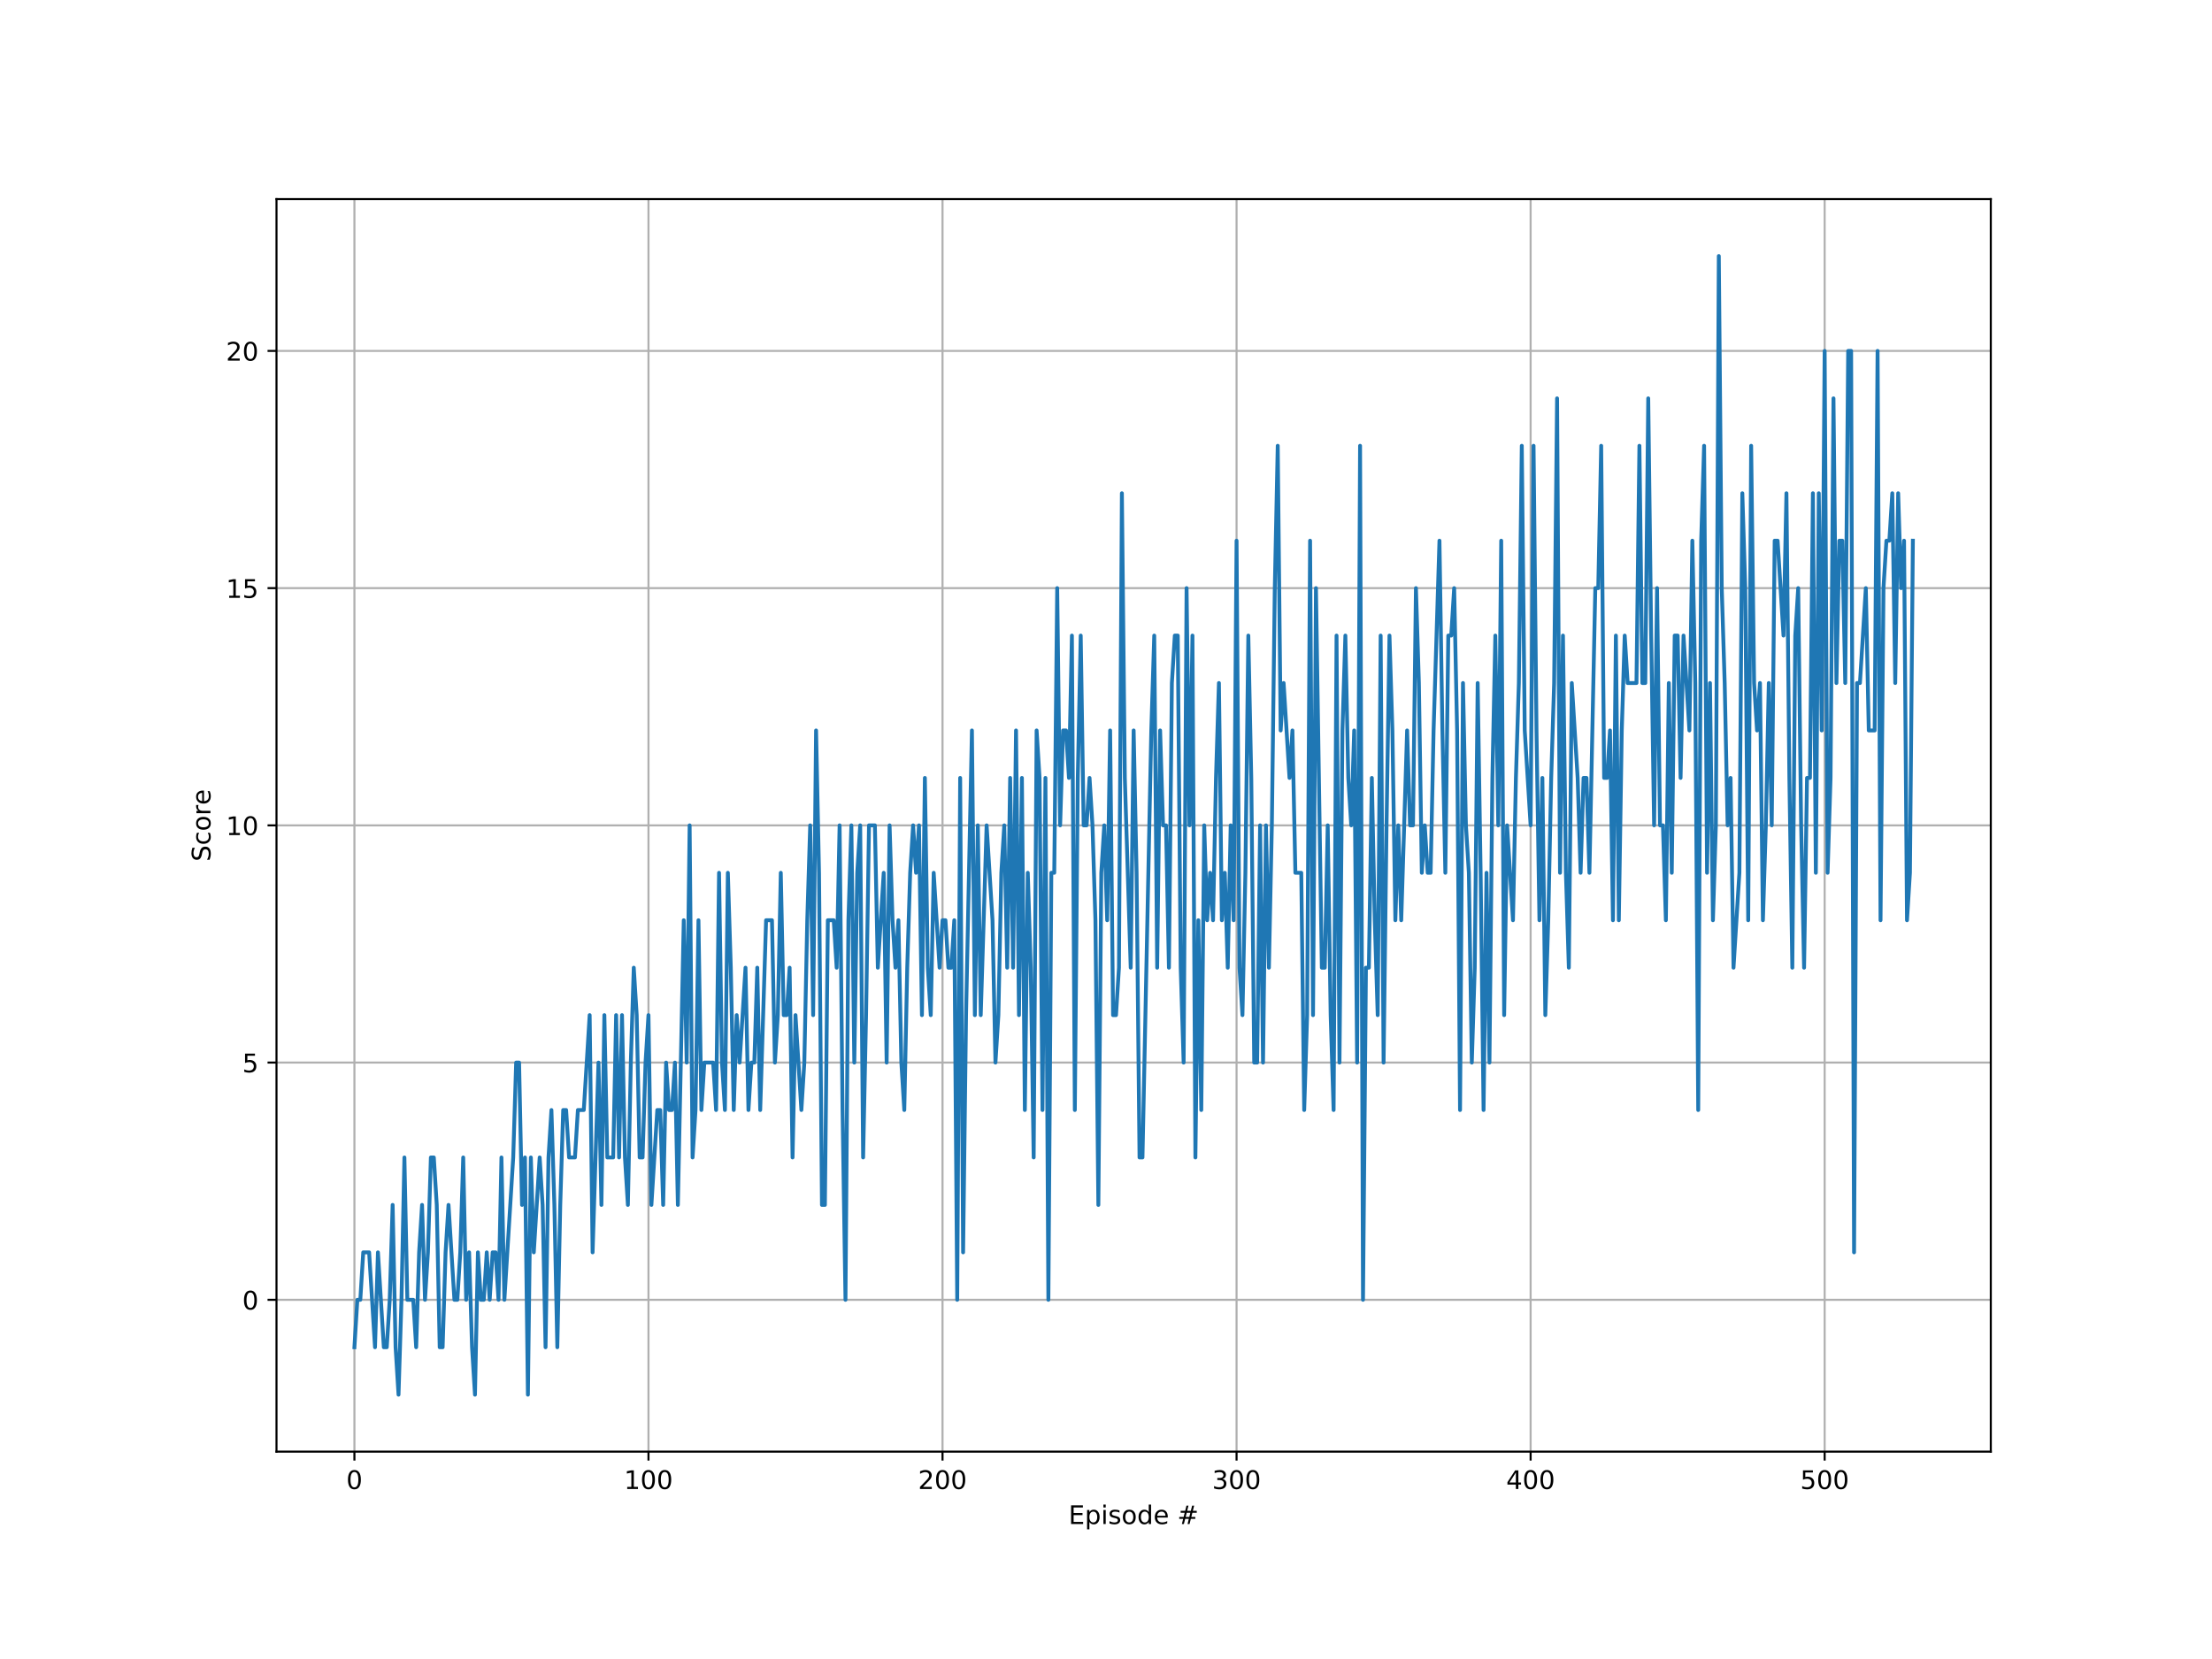 <?xml version="1.0" encoding="utf-8" standalone="no"?>
<!DOCTYPE svg PUBLIC "-//W3C//DTD SVG 1.1//EN"
  "http://www.w3.org/Graphics/SVG/1.1/DTD/svg11.dtd">
<!-- Created with matplotlib (http://matplotlib.org/) -->
<svg height="648pt" version="1.1" viewBox="0 0 864 648" width="864pt" xmlns="http://www.w3.org/2000/svg" xmlns:xlink="http://www.w3.org/1999/xlink">
 <defs>
  <style type="text/css">
*{stroke-linecap:butt;stroke-linejoin:round;}
  </style>
 </defs>
 <g id="figure_1">
  <g id="patch_1">
   <path d="M 0 648 
L 864 648 
L 864 0 
L 0 0 
z
" style="fill:#ffffff;"/>
  </g>
  <g id="axes_1">
   <g id="patch_2">
    <path d="M 108 567 
L 777.6 567 
L 777.6 77.76 
L 108 77.76 
z
" style="fill:#ffffff;"/>
   </g>
   <g id="matplotlib.axis_1">
    <g id="xtick_1">
     <g id="line2d_1">
      <path clip-path="url(#p87fb531d1b)" d="M 138.436 567 
L 138.436 77.76 
" style="fill:none;stroke:#b0b0b0;stroke-linecap:square;stroke-width:0.8;"/>
     </g>
     <g id="line2d_2">
      <defs>
       <path d="M 0 0 
L 0 3.5 
" id="me88d7f382e" style="stroke:#000000;stroke-width:0.8;"/>
      </defs>
      <g>
       <use style="stroke:#000000;stroke-width:0.8;" x="138.436" xlink:href="#me88d7f382e" y="567"/>
      </g>
     </g>
     <g id="text_1">
      <!-- 0 -->
      <defs>
       <path d="M 31.781 66.406 
Q 24.172 66.406 20.328 58.906 
Q 16.5 51.422 16.5 36.375 
Q 16.5 21.391 20.328 13.891 
Q 24.172 6.391 31.781 6.391 
Q 39.453 6.391 43.281 13.891 
Q 47.125 21.391 47.125 36.375 
Q 47.125 51.422 43.281 58.906 
Q 39.453 66.406 31.781 66.406 
z
M 31.781 74.219 
Q 44.047 74.219 50.516 64.516 
Q 56.984 54.828 56.984 36.375 
Q 56.984 17.969 50.516 8.266 
Q 44.047 -1.422 31.781 -1.422 
Q 19.531 -1.422 13.062 8.266 
Q 6.594 17.969 6.594 36.375 
Q 6.594 54.828 13.062 64.516 
Q 19.531 74.219 31.781 74.219 
z
" id="DejaVuSans-30"/>
      </defs>
      <g transform="translate(135.255 581.598)scale(0.1 -0.1)">
       <use xlink:href="#DejaVuSans-30"/>
      </g>
     </g>
    </g>
    <g id="xtick_2">
     <g id="line2d_3">
      <path clip-path="url(#p87fb531d1b)" d="M 253.291 567 
L 253.291 77.76 
" style="fill:none;stroke:#b0b0b0;stroke-linecap:square;stroke-width:0.8;"/>
     </g>
     <g id="line2d_4">
      <g>
       <use style="stroke:#000000;stroke-width:0.8;" x="253.291" xlink:href="#me88d7f382e" y="567"/>
      </g>
     </g>
     <g id="text_2">
      <!-- 100 -->
      <defs>
       <path d="M 12.406 8.297 
L 28.516 8.297 
L 28.516 63.922 
L 10.984 60.406 
L 10.984 69.391 
L 28.422 72.906 
L 38.281 72.906 
L 38.281 8.297 
L 54.391 8.297 
L 54.391 0 
L 12.406 0 
z
" id="DejaVuSans-31"/>
      </defs>
      <g transform="translate(243.747 581.598)scale(0.1 -0.1)">
       <use xlink:href="#DejaVuSans-31"/>
       <use x="63.623" xlink:href="#DejaVuSans-30"/>
       <use x="127.246" xlink:href="#DejaVuSans-30"/>
      </g>
     </g>
    </g>
    <g id="xtick_3">
     <g id="line2d_5">
      <path clip-path="url(#p87fb531d1b)" d="M 368.145 567 
L 368.145 77.76 
" style="fill:none;stroke:#b0b0b0;stroke-linecap:square;stroke-width:0.8;"/>
     </g>
     <g id="line2d_6">
      <g>
       <use style="stroke:#000000;stroke-width:0.8;" x="368.145" xlink:href="#me88d7f382e" y="567"/>
      </g>
     </g>
     <g id="text_3">
      <!-- 200 -->
      <defs>
       <path d="M 19.188 8.297 
L 53.609 8.297 
L 53.609 0 
L 7.328 0 
L 7.328 8.297 
Q 12.938 14.109 22.625 23.891 
Q 32.328 33.688 34.812 36.531 
Q 39.547 41.844 41.422 45.531 
Q 43.312 49.219 43.312 52.781 
Q 43.312 58.594 39.234 62.25 
Q 35.156 65.922 28.609 65.922 
Q 23.969 65.922 18.812 64.312 
Q 13.672 62.703 7.812 59.422 
L 7.812 69.391 
Q 13.766 71.781 18.938 73 
Q 24.125 74.219 28.422 74.219 
Q 39.75 74.219 46.484 68.547 
Q 53.219 62.891 53.219 53.422 
Q 53.219 48.922 51.531 44.891 
Q 49.859 40.875 45.406 35.406 
Q 44.188 33.984 37.641 27.219 
Q 31.109 20.453 19.188 8.297 
z
" id="DejaVuSans-32"/>
      </defs>
      <g transform="translate(358.601 581.598)scale(0.1 -0.1)">
       <use xlink:href="#DejaVuSans-32"/>
       <use x="63.623" xlink:href="#DejaVuSans-30"/>
       <use x="127.246" xlink:href="#DejaVuSans-30"/>
      </g>
     </g>
    </g>
    <g id="xtick_4">
     <g id="line2d_7">
      <path clip-path="url(#p87fb531d1b)" d="M 482.999 567 
L 482.999 77.76 
" style="fill:none;stroke:#b0b0b0;stroke-linecap:square;stroke-width:0.8;"/>
     </g>
     <g id="line2d_8">
      <g>
       <use style="stroke:#000000;stroke-width:0.8;" x="482.999" xlink:href="#me88d7f382e" y="567"/>
      </g>
     </g>
     <g id="text_4">
      <!-- 300 -->
      <defs>
       <path d="M 40.578 39.312 
Q 47.656 37.797 51.625 33 
Q 55.609 28.219 55.609 21.188 
Q 55.609 10.406 48.188 4.484 
Q 40.766 -1.422 27.094 -1.422 
Q 22.516 -1.422 17.656 -0.516 
Q 12.797 0.391 7.625 2.203 
L 7.625 11.719 
Q 11.719 9.328 16.594 8.109 
Q 21.484 6.891 26.812 6.891 
Q 36.078 6.891 40.938 10.547 
Q 45.797 14.203 45.797 21.188 
Q 45.797 27.641 41.281 31.266 
Q 36.766 34.906 28.719 34.906 
L 20.219 34.906 
L 20.219 43.016 
L 29.109 43.016 
Q 36.375 43.016 40.234 45.922 
Q 44.094 48.828 44.094 54.297 
Q 44.094 59.906 40.109 62.906 
Q 36.141 65.922 28.719 65.922 
Q 24.656 65.922 20.016 65.031 
Q 15.375 64.156 9.812 62.312 
L 9.812 71.094 
Q 15.438 72.656 20.344 73.438 
Q 25.25 74.219 29.594 74.219 
Q 40.828 74.219 47.359 69.109 
Q 53.906 64.016 53.906 55.328 
Q 53.906 49.266 50.438 45.094 
Q 46.969 40.922 40.578 39.312 
z
" id="DejaVuSans-33"/>
      </defs>
      <g transform="translate(473.455 581.598)scale(0.1 -0.1)">
       <use xlink:href="#DejaVuSans-33"/>
       <use x="63.623" xlink:href="#DejaVuSans-30"/>
       <use x="127.246" xlink:href="#DejaVuSans-30"/>
      </g>
     </g>
    </g>
    <g id="xtick_5">
     <g id="line2d_9">
      <path clip-path="url(#p87fb531d1b)" d="M 597.853 567 
L 597.853 77.76 
" style="fill:none;stroke:#b0b0b0;stroke-linecap:square;stroke-width:0.8;"/>
     </g>
     <g id="line2d_10">
      <g>
       <use style="stroke:#000000;stroke-width:0.8;" x="597.853" xlink:href="#me88d7f382e" y="567"/>
      </g>
     </g>
     <g id="text_5">
      <!-- 400 -->
      <defs>
       <path d="M 37.797 64.312 
L 12.891 25.391 
L 37.797 25.391 
z
M 35.203 72.906 
L 47.609 72.906 
L 47.609 25.391 
L 58.016 25.391 
L 58.016 17.188 
L 47.609 17.188 
L 47.609 0 
L 37.797 0 
L 37.797 17.188 
L 4.891 17.188 
L 4.891 26.703 
z
" id="DejaVuSans-34"/>
      </defs>
      <g transform="translate(588.309 581.598)scale(0.1 -0.1)">
       <use xlink:href="#DejaVuSans-34"/>
       <use x="63.623" xlink:href="#DejaVuSans-30"/>
       <use x="127.246" xlink:href="#DejaVuSans-30"/>
      </g>
     </g>
    </g>
    <g id="xtick_6">
     <g id="line2d_11">
      <path clip-path="url(#p87fb531d1b)" d="M 712.707 567 
L 712.707 77.76 
" style="fill:none;stroke:#b0b0b0;stroke-linecap:square;stroke-width:0.8;"/>
     </g>
     <g id="line2d_12">
      <g>
       <use style="stroke:#000000;stroke-width:0.8;" x="712.707" xlink:href="#me88d7f382e" y="567"/>
      </g>
     </g>
     <g id="text_6">
      <!-- 500 -->
      <defs>
       <path d="M 10.797 72.906 
L 49.516 72.906 
L 49.516 64.594 
L 19.828 64.594 
L 19.828 46.734 
Q 21.969 47.469 24.109 47.828 
Q 26.266 48.188 28.422 48.188 
Q 40.625 48.188 47.75 41.5 
Q 54.891 34.812 54.891 23.391 
Q 54.891 11.625 47.562 5.094 
Q 40.234 -1.422 26.906 -1.422 
Q 22.312 -1.422 17.547 -0.641 
Q 12.797 0.141 7.719 1.703 
L 7.719 11.625 
Q 12.109 9.234 16.797 8.062 
Q 21.484 6.891 26.703 6.891 
Q 35.156 6.891 40.078 11.328 
Q 45.016 15.766 45.016 23.391 
Q 45.016 31 40.078 35.438 
Q 35.156 39.891 26.703 39.891 
Q 22.75 39.891 18.812 39.016 
Q 14.891 38.141 10.797 36.281 
z
" id="DejaVuSans-35"/>
      </defs>
      <g transform="translate(703.164 581.598)scale(0.1 -0.1)">
       <use xlink:href="#DejaVuSans-35"/>
       <use x="63.623" xlink:href="#DejaVuSans-30"/>
       <use x="127.246" xlink:href="#DejaVuSans-30"/>
      </g>
     </g>
    </g>
    <g id="text_7">
     <!-- Episode # -->
     <defs>
      <path d="M 9.812 72.906 
L 55.906 72.906 
L 55.906 64.594 
L 19.672 64.594 
L 19.672 43.016 
L 54.391 43.016 
L 54.391 34.719 
L 19.672 34.719 
L 19.672 8.297 
L 56.781 8.297 
L 56.781 0 
L 9.812 0 
z
" id="DejaVuSans-45"/>
      <path d="M 18.109 8.203 
L 18.109 -20.797 
L 9.078 -20.797 
L 9.078 54.688 
L 18.109 54.688 
L 18.109 46.391 
Q 20.953 51.266 25.266 53.625 
Q 29.594 56 35.594 56 
Q 45.562 56 51.781 48.094 
Q 58.016 40.188 58.016 27.297 
Q 58.016 14.406 51.781 6.484 
Q 45.562 -1.422 35.594 -1.422 
Q 29.594 -1.422 25.266 0.953 
Q 20.953 3.328 18.109 8.203 
z
M 48.688 27.297 
Q 48.688 37.203 44.609 42.844 
Q 40.531 48.484 33.406 48.484 
Q 26.266 48.484 22.188 42.844 
Q 18.109 37.203 18.109 27.297 
Q 18.109 17.391 22.188 11.75 
Q 26.266 6.109 33.406 6.109 
Q 40.531 6.109 44.609 11.75 
Q 48.688 17.391 48.688 27.297 
z
" id="DejaVuSans-70"/>
      <path d="M 9.422 54.688 
L 18.406 54.688 
L 18.406 0 
L 9.422 0 
z
M 9.422 75.984 
L 18.406 75.984 
L 18.406 64.594 
L 9.422 64.594 
z
" id="DejaVuSans-69"/>
      <path d="M 44.281 53.078 
L 44.281 44.578 
Q 40.484 46.531 36.375 47.5 
Q 32.281 48.484 27.875 48.484 
Q 21.188 48.484 17.844 46.438 
Q 14.5 44.391 14.5 40.281 
Q 14.5 37.156 16.891 35.375 
Q 19.281 33.594 26.516 31.984 
L 29.594 31.297 
Q 39.156 29.25 43.188 25.516 
Q 47.219 21.781 47.219 15.094 
Q 47.219 7.469 41.188 3.016 
Q 35.156 -1.422 24.609 -1.422 
Q 20.219 -1.422 15.453 -0.562 
Q 10.688 0.297 5.422 2 
L 5.422 11.281 
Q 10.406 8.688 15.234 7.391 
Q 20.062 6.109 24.812 6.109 
Q 31.156 6.109 34.562 8.281 
Q 37.984 10.453 37.984 14.406 
Q 37.984 18.062 35.516 20.016 
Q 33.062 21.969 24.703 23.781 
L 21.578 24.516 
Q 13.234 26.266 9.516 29.906 
Q 5.812 33.547 5.812 39.891 
Q 5.812 47.609 11.281 51.797 
Q 16.75 56 26.812 56 
Q 31.781 56 36.172 55.266 
Q 40.578 54.547 44.281 53.078 
z
" id="DejaVuSans-73"/>
      <path d="M 30.609 48.391 
Q 23.391 48.391 19.188 42.75 
Q 14.984 37.109 14.984 27.297 
Q 14.984 17.484 19.156 11.844 
Q 23.344 6.203 30.609 6.203 
Q 37.797 6.203 41.984 11.859 
Q 46.188 17.531 46.188 27.297 
Q 46.188 37.016 41.984 42.703 
Q 37.797 48.391 30.609 48.391 
z
M 30.609 56 
Q 42.328 56 49.016 48.375 
Q 55.719 40.766 55.719 27.297 
Q 55.719 13.875 49.016 6.219 
Q 42.328 -1.422 30.609 -1.422 
Q 18.844 -1.422 12.172 6.219 
Q 5.516 13.875 5.516 27.297 
Q 5.516 40.766 12.172 48.375 
Q 18.844 56 30.609 56 
z
" id="DejaVuSans-6f"/>
      <path d="M 45.406 46.391 
L 45.406 75.984 
L 54.391 75.984 
L 54.391 0 
L 45.406 0 
L 45.406 8.203 
Q 42.578 3.328 38.25 0.953 
Q 33.938 -1.422 27.875 -1.422 
Q 17.969 -1.422 11.734 6.484 
Q 5.516 14.406 5.516 27.297 
Q 5.516 40.188 11.734 48.094 
Q 17.969 56 27.875 56 
Q 33.938 56 38.25 53.625 
Q 42.578 51.266 45.406 46.391 
z
M 14.797 27.297 
Q 14.797 17.391 18.875 11.75 
Q 22.953 6.109 30.078 6.109 
Q 37.203 6.109 41.297 11.75 
Q 45.406 17.391 45.406 27.297 
Q 45.406 37.203 41.297 42.844 
Q 37.203 48.484 30.078 48.484 
Q 22.953 48.484 18.875 42.844 
Q 14.797 37.203 14.797 27.297 
z
" id="DejaVuSans-64"/>
      <path d="M 56.203 29.594 
L 56.203 25.203 
L 14.891 25.203 
Q 15.484 15.922 20.484 11.062 
Q 25.484 6.203 34.422 6.203 
Q 39.594 6.203 44.453 7.469 
Q 49.312 8.734 54.109 11.281 
L 54.109 2.781 
Q 49.266 0.734 44.188 -0.344 
Q 39.109 -1.422 33.891 -1.422 
Q 20.797 -1.422 13.156 6.188 
Q 5.516 13.812 5.516 26.812 
Q 5.516 40.234 12.766 48.109 
Q 20.016 56 32.328 56 
Q 43.359 56 49.781 48.891 
Q 56.203 41.797 56.203 29.594 
z
M 47.219 32.234 
Q 47.125 39.594 43.094 43.984 
Q 39.062 48.391 32.422 48.391 
Q 24.906 48.391 20.391 44.141 
Q 15.875 39.891 15.188 32.172 
z
" id="DejaVuSans-65"/>
      <path id="DejaVuSans-20"/>
      <path d="M 51.125 44 
L 36.922 44 
L 32.812 27.688 
L 47.125 27.688 
z
M 43.797 71.781 
L 38.719 51.516 
L 52.984 51.516 
L 58.109 71.781 
L 65.922 71.781 
L 60.891 51.516 
L 76.125 51.516 
L 76.125 44 
L 58.984 44 
L 54.984 27.688 
L 70.516 27.688 
L 70.516 20.219 
L 53.078 20.219 
L 48 0 
L 40.188 0 
L 45.219 20.219 
L 30.906 20.219 
L 25.875 0 
L 18.016 0 
L 23.094 20.219 
L 7.719 20.219 
L 7.719 27.688 
L 24.906 27.688 
L 29 44 
L 13.281 44 
L 13.281 51.516 
L 30.906 51.516 
L 35.891 71.781 
z
" id="DejaVuSans-23"/>
     </defs>
     <g transform="translate(417.384 595.277)scale(0.1 -0.1)">
      <use xlink:href="#DejaVuSans-45"/>
      <use x="63.184" xlink:href="#DejaVuSans-70"/>
      <use x="126.66" xlink:href="#DejaVuSans-69"/>
      <use x="154.443" xlink:href="#DejaVuSans-73"/>
      <use x="206.543" xlink:href="#DejaVuSans-6f"/>
      <use x="267.725" xlink:href="#DejaVuSans-64"/>
      <use x="331.201" xlink:href="#DejaVuSans-65"/>
      <use x="392.725" xlink:href="#DejaVuSans-20"/>
      <use x="424.512" xlink:href="#DejaVuSans-23"/>
     </g>
    </g>
   </g>
   <g id="matplotlib.axis_2">
    <g id="ytick_1">
     <g id="line2d_13">
      <path clip-path="url(#p87fb531d1b)" d="M 108 507.698 
L 777.6 507.698 
" style="fill:none;stroke:#b0b0b0;stroke-linecap:square;stroke-width:0.8;"/>
     </g>
     <g id="line2d_14">
      <defs>
       <path d="M 0 0 
L -3.5 0 
" id="m761e5a7a47" style="stroke:#000000;stroke-width:0.8;"/>
      </defs>
      <g>
       <use style="stroke:#000000;stroke-width:0.8;" x="108" xlink:href="#m761e5a7a47" y="507.698"/>
      </g>
     </g>
     <g id="text_8">
      <!-- 0 -->
      <g transform="translate(94.638 511.497)scale(0.1 -0.1)">
       <use xlink:href="#DejaVuSans-30"/>
      </g>
     </g>
    </g>
    <g id="ytick_2">
     <g id="line2d_15">
      <path clip-path="url(#p87fb531d1b)" d="M 108 415.039 
L 777.6 415.039 
" style="fill:none;stroke:#b0b0b0;stroke-linecap:square;stroke-width:0.8;"/>
     </g>
     <g id="line2d_16">
      <g>
       <use style="stroke:#000000;stroke-width:0.8;" x="108" xlink:href="#m761e5a7a47" y="415.039"/>
      </g>
     </g>
     <g id="text_9">
      <!-- 5 -->
      <g transform="translate(94.638 418.838)scale(0.1 -0.1)">
       <use xlink:href="#DejaVuSans-35"/>
      </g>
     </g>
    </g>
    <g id="ytick_3">
     <g id="line2d_17">
      <path clip-path="url(#p87fb531d1b)" d="M 108 322.38 
L 777.6 322.38 
" style="fill:none;stroke:#b0b0b0;stroke-linecap:square;stroke-width:0.8;"/>
     </g>
     <g id="line2d_18">
      <g>
       <use style="stroke:#000000;stroke-width:0.8;" x="108" xlink:href="#m761e5a7a47" y="322.38"/>
      </g>
     </g>
     <g id="text_10">
      <!-- 10 -->
      <g transform="translate(88.275 326.179)scale(0.1 -0.1)">
       <use xlink:href="#DejaVuSans-31"/>
       <use x="63.623" xlink:href="#DejaVuSans-30"/>
      </g>
     </g>
    </g>
    <g id="ytick_4">
     <g id="line2d_19">
      <path clip-path="url(#p87fb531d1b)" d="M 108 229.721 
L 777.6 229.721 
" style="fill:none;stroke:#b0b0b0;stroke-linecap:square;stroke-width:0.8;"/>
     </g>
     <g id="line2d_20">
      <g>
       <use style="stroke:#000000;stroke-width:0.8;" x="108" xlink:href="#m761e5a7a47" y="229.721"/>
      </g>
     </g>
     <g id="text_11">
      <!-- 15 -->
      <g transform="translate(88.275 233.52)scale(0.1 -0.1)">
       <use xlink:href="#DejaVuSans-31"/>
       <use x="63.623" xlink:href="#DejaVuSans-35"/>
      </g>
     </g>
    </g>
    <g id="ytick_5">
     <g id="line2d_21">
      <path clip-path="url(#p87fb531d1b)" d="M 108 137.062 
L 777.6 137.062 
" style="fill:none;stroke:#b0b0b0;stroke-linecap:square;stroke-width:0.8;"/>
     </g>
     <g id="line2d_22">
      <g>
       <use style="stroke:#000000;stroke-width:0.8;" x="108" xlink:href="#m761e5a7a47" y="137.062"/>
      </g>
     </g>
     <g id="text_12">
      <!-- 20 -->
      <g transform="translate(88.275 140.861)scale(0.1 -0.1)">
       <use xlink:href="#DejaVuSans-32"/>
       <use x="63.623" xlink:href="#DejaVuSans-30"/>
      </g>
     </g>
    </g>
    <g id="text_13">
     <!-- Score -->
     <defs>
      <path d="M 53.516 70.516 
L 53.516 60.891 
Q 47.906 63.578 42.922 64.891 
Q 37.938 66.219 33.297 66.219 
Q 25.25 66.219 20.875 63.094 
Q 16.5 59.969 16.5 54.203 
Q 16.5 49.359 19.406 46.891 
Q 22.312 44.438 30.422 42.922 
L 36.375 41.703 
Q 47.406 39.594 52.656 34.297 
Q 57.906 29 57.906 20.125 
Q 57.906 9.516 50.797 4.047 
Q 43.703 -1.422 29.984 -1.422 
Q 24.812 -1.422 18.969 -0.25 
Q 13.141 0.922 6.891 3.219 
L 6.891 13.375 
Q 12.891 10.016 18.656 8.297 
Q 24.422 6.594 29.984 6.594 
Q 38.422 6.594 43.016 9.906 
Q 47.609 13.234 47.609 19.391 
Q 47.609 24.75 44.312 27.781 
Q 41.016 30.812 33.5 32.328 
L 27.484 33.5 
Q 16.453 35.688 11.516 40.375 
Q 6.594 45.062 6.594 53.422 
Q 6.594 63.094 13.406 68.656 
Q 20.219 74.219 32.172 74.219 
Q 37.312 74.219 42.625 73.281 
Q 47.953 72.359 53.516 70.516 
z
" id="DejaVuSans-53"/>
      <path d="M 48.781 52.594 
L 48.781 44.188 
Q 44.969 46.297 41.141 47.344 
Q 37.312 48.391 33.406 48.391 
Q 24.656 48.391 19.812 42.844 
Q 14.984 37.312 14.984 27.297 
Q 14.984 17.281 19.812 11.734 
Q 24.656 6.203 33.406 6.203 
Q 37.312 6.203 41.141 7.25 
Q 44.969 8.297 48.781 10.406 
L 48.781 2.094 
Q 45.016 0.344 40.984 -0.531 
Q 36.969 -1.422 32.422 -1.422 
Q 20.062 -1.422 12.781 6.344 
Q 5.516 14.109 5.516 27.297 
Q 5.516 40.672 12.859 48.328 
Q 20.219 56 33.016 56 
Q 37.156 56 41.109 55.141 
Q 45.062 54.297 48.781 52.594 
z
" id="DejaVuSans-63"/>
      <path d="M 41.109 46.297 
Q 39.594 47.172 37.812 47.578 
Q 36.031 48 33.891 48 
Q 26.266 48 22.188 43.047 
Q 18.109 38.094 18.109 28.812 
L 18.109 0 
L 9.078 0 
L 9.078 54.688 
L 18.109 54.688 
L 18.109 46.188 
Q 20.953 51.172 25.484 53.578 
Q 30.031 56 36.531 56 
Q 37.453 56 38.578 55.875 
Q 39.703 55.766 41.062 55.516 
z
" id="DejaVuSans-72"/>
     </defs>
     <g transform="translate(82.195 336.493)rotate(-90)scale(0.1 -0.1)">
      <use xlink:href="#DejaVuSans-53"/>
      <use x="63.477" xlink:href="#DejaVuSans-63"/>
      <use x="118.457" xlink:href="#DejaVuSans-6f"/>
      <use x="179.639" xlink:href="#DejaVuSans-72"/>
      <use x="220.721" xlink:href="#DejaVuSans-65"/>
     </g>
    </g>
   </g>
   <g id="line2d_23">
    <path clip-path="url(#p87fb531d1b)" d="M 138.436 526.23 
L 139.585 507.698 
L 140.733 507.698 
L 141.882 489.166 
L 144.179 489.166 
L 146.476 526.23 
L 147.625 489.166 
L 149.922 526.23 
L 151.07 526.23 
L 152.219 507.698 
L 153.367 470.635 
L 154.516 526.23 
L 155.664 544.762 
L 156.813 507.698 
L 157.962 452.103 
L 159.11 507.698 
L 161.407 507.698 
L 162.556 526.23 
L 163.704 489.166 
L 164.853 470.635 
L 166.001 507.698 
L 167.15 489.166 
L 168.298 452.103 
L 169.447 452.103 
L 170.596 470.635 
L 171.744 526.23 
L 172.893 526.23 
L 174.041 489.166 
L 175.19 470.635 
L 177.487 507.698 
L 178.635 507.698 
L 179.784 489.166 
L 180.932 452.103 
L 182.081 507.698 
L 183.23 489.166 
L 184.378 526.23 
L 185.527 544.762 
L 186.675 489.166 
L 187.824 507.698 
L 188.972 507.698 
L 190.121 489.166 
L 191.269 507.698 
L 192.418 489.166 
L 193.566 489.166 
L 194.715 507.698 
L 195.863 452.103 
L 197.012 507.698 
L 200.458 452.103 
L 201.606 415.039 
L 202.755 415.039 
L 203.903 470.635 
L 205.052 452.103 
L 206.2 544.762 
L 207.349 452.103 
L 208.497 489.166 
L 210.795 452.103 
L 211.943 470.635 
L 213.092 526.23 
L 214.24 452.103 
L 215.389 433.571 
L 216.537 470.635 
L 217.686 526.23 
L 218.834 470.635 
L 219.983 433.571 
L 221.131 433.571 
L 222.28 452.103 
L 224.577 452.103 
L 225.726 433.571 
L 228.023 433.571 
L 230.32 396.507 
L 231.468 489.166 
L 233.765 415.039 
L 234.914 470.635 
L 236.062 396.507 
L 237.211 452.103 
L 239.508 452.103 
L 240.657 396.507 
L 241.805 452.103 
L 242.954 396.507 
L 244.102 452.103 
L 245.251 470.635 
L 246.399 415.039 
L 247.548 377.975 
L 248.696 396.507 
L 249.845 452.103 
L 250.993 452.103 
L 252.142 415.039 
L 253.291 396.507 
L 254.439 470.635 
L 256.736 433.571 
L 257.885 433.571 
L 259.033 470.635 
L 260.182 415.039 
L 261.33 433.571 
L 262.479 433.571 
L 263.627 415.039 
L 264.776 470.635 
L 267.073 359.444 
L 268.222 415.039 
L 269.37 322.38 
L 270.519 452.103 
L 271.667 433.571 
L 272.816 359.444 
L 273.964 433.571 
L 275.113 415.039 
L 278.558 415.039 
L 279.707 433.571 
L 280.856 340.912 
L 282.004 415.039 
L 283.153 433.571 
L 284.301 340.912 
L 285.45 377.975 
L 286.598 433.571 
L 287.747 396.507 
L 288.895 415.039 
L 291.192 377.975 
L 292.341 433.571 
L 293.49 415.039 
L 294.638 415.039 
L 295.787 377.975 
L 296.935 433.571 
L 299.232 359.444 
L 301.529 359.444 
L 302.678 415.039 
L 303.826 396.507 
L 304.975 340.912 
L 306.123 396.507 
L 307.272 396.507 
L 308.421 377.975 
L 309.569 452.103 
L 310.718 396.507 
L 313.015 433.571 
L 314.163 415.039 
L 315.312 359.444 
L 316.46 322.38 
L 317.609 396.507 
L 318.757 285.316 
L 319.906 340.912 
L 321.055 470.635 
L 322.203 470.635 
L 323.352 359.444 
L 325.649 359.444 
L 326.797 377.975 
L 327.946 322.38 
L 329.094 433.571 
L 330.243 507.698 
L 331.391 359.444 
L 332.54 322.38 
L 333.689 415.039 
L 334.837 340.912 
L 335.986 322.38 
L 337.134 452.103 
L 338.283 396.507 
L 339.431 322.38 
L 341.728 322.38 
L 342.877 377.975 
L 345.174 340.912 
L 346.322 415.039 
L 347.471 322.38 
L 348.62 359.444 
L 349.768 377.975 
L 350.917 359.444 
L 352.065 415.039 
L 353.214 433.571 
L 354.362 377.975 
L 355.511 340.912 
L 356.659 322.38 
L 357.808 340.912 
L 358.956 322.38 
L 360.105 396.507 
L 361.254 303.848 
L 362.402 377.975 
L 363.551 396.507 
L 364.699 340.912 
L 366.996 377.975 
L 368.145 359.444 
L 369.293 359.444 
L 370.442 377.975 
L 371.59 377.975 
L 372.739 359.444 
L 373.887 507.698 
L 375.036 303.848 
L 376.185 489.166 
L 377.333 396.507 
L 379.63 285.316 
L 380.779 396.507 
L 381.927 322.38 
L 383.076 396.507 
L 385.373 322.38 
L 387.67 359.444 
L 388.819 415.039 
L 389.967 396.507 
L 391.116 340.912 
L 392.264 322.38 
L 393.413 377.975 
L 394.561 303.848 
L 395.71 377.975 
L 396.858 285.316 
L 398.007 396.507 
L 399.155 303.848 
L 400.304 433.571 
L 401.452 340.912 
L 402.601 377.975 
L 403.75 452.103 
L 404.898 285.316 
L 406.047 303.848 
L 407.195 433.571 
L 408.344 303.848 
L 409.492 507.698 
L 410.641 340.912 
L 411.789 340.912 
L 412.938 229.721 
L 414.086 322.38 
L 415.235 285.316 
L 416.384 285.316 
L 417.532 303.848 
L 418.681 248.253 
L 419.829 433.571 
L 420.978 303.848 
L 422.126 248.253 
L 423.275 322.38 
L 424.423 322.38 
L 425.572 303.848 
L 426.72 322.38 
L 427.869 359.444 
L 429.017 470.635 
L 430.166 340.912 
L 431.315 322.38 
L 432.463 359.444 
L 433.612 285.316 
L 434.76 396.507 
L 435.909 396.507 
L 437.057 377.975 
L 438.206 192.657 
L 439.354 303.848 
L 441.651 377.975 
L 442.8 285.316 
L 443.949 340.912 
L 445.097 452.103 
L 446.246 452.103 
L 449.691 285.316 
L 450.84 248.253 
L 451.988 377.975 
L 453.137 285.316 
L 454.285 322.38 
L 455.434 322.38 
L 456.583 377.975 
L 457.731 266.785 
L 458.88 248.253 
L 460.028 248.253 
L 461.177 377.975 
L 462.325 415.039 
L 463.474 229.721 
L 464.622 322.38 
L 465.771 248.253 
L 466.919 452.103 
L 468.068 359.444 
L 469.216 433.571 
L 470.365 322.38 
L 471.514 359.444 
L 472.662 340.912 
L 473.811 359.444 
L 474.959 303.848 
L 476.108 266.785 
L 477.256 359.444 
L 478.405 340.912 
L 479.553 377.975 
L 480.702 322.38 
L 481.85 359.444 
L 482.999 211.189 
L 484.148 377.975 
L 485.296 396.507 
L 486.445 340.912 
L 487.593 248.253 
L 488.742 303.848 
L 489.89 415.039 
L 491.039 415.039 
L 492.187 322.38 
L 493.336 415.039 
L 494.484 322.38 
L 495.633 377.975 
L 496.781 322.38 
L 497.93 229.721 
L 499.079 174.125 
L 500.227 285.316 
L 501.376 266.785 
L 503.673 303.848 
L 504.821 285.316 
L 505.97 340.912 
L 508.267 340.912 
L 509.415 433.571 
L 510.564 396.507 
L 511.713 211.189 
L 512.861 396.507 
L 514.01 229.721 
L 516.307 377.975 
L 517.455 377.975 
L 518.604 322.38 
L 519.752 396.507 
L 520.901 433.571 
L 522.049 248.253 
L 523.198 415.039 
L 524.346 285.316 
L 525.495 248.253 
L 526.644 303.848 
L 527.792 322.38 
L 528.941 285.316 
L 530.089 415.039 
L 531.238 174.125 
L 532.386 507.698 
L 533.535 377.975 
L 534.683 377.975 
L 535.832 303.848 
L 536.98 359.444 
L 538.129 396.507 
L 539.278 248.253 
L 540.426 415.039 
L 541.575 322.38 
L 542.723 248.253 
L 543.872 285.316 
L 545.02 359.444 
L 546.169 322.38 
L 547.317 359.444 
L 549.614 285.316 
L 550.763 322.38 
L 551.911 322.38 
L 553.06 229.721 
L 554.209 266.785 
L 555.357 340.912 
L 556.506 322.38 
L 557.654 340.912 
L 558.803 340.912 
L 559.951 285.316 
L 562.248 211.189 
L 563.397 285.316 
L 564.545 340.912 
L 565.694 248.253 
L 566.843 248.253 
L 567.991 229.721 
L 569.14 285.316 
L 570.288 433.571 
L 571.437 266.785 
L 572.585 322.38 
L 573.734 340.912 
L 574.882 415.039 
L 576.031 377.975 
L 577.179 266.785 
L 578.328 340.912 
L 579.477 433.571 
L 580.625 340.912 
L 581.774 415.039 
L 582.922 303.848 
L 584.071 248.253 
L 585.219 322.38 
L 586.368 211.189 
L 587.516 396.507 
L 588.665 322.38 
L 590.962 359.444 
L 592.11 303.848 
L 593.259 266.785 
L 594.408 174.125 
L 595.556 285.316 
L 597.853 322.38 
L 599.002 174.125 
L 600.15 285.316 
L 601.299 359.444 
L 602.447 303.848 
L 603.596 396.507 
L 604.744 359.444 
L 605.893 303.848 
L 607.042 266.785 
L 608.19 155.594 
L 609.339 340.912 
L 610.487 248.253 
L 611.636 340.912 
L 612.784 377.975 
L 613.933 266.785 
L 616.23 303.848 
L 617.378 340.912 
L 618.527 303.848 
L 619.675 303.848 
L 620.824 340.912 
L 623.121 229.721 
L 624.27 229.721 
L 625.418 174.125 
L 626.567 303.848 
L 627.715 303.848 
L 628.864 285.316 
L 630.012 359.444 
L 631.161 248.253 
L 632.309 359.444 
L 633.458 285.316 
L 634.607 248.253 
L 635.755 266.785 
L 639.201 266.785 
L 640.349 174.125 
L 641.498 266.785 
L 642.646 266.785 
L 643.795 155.594 
L 644.943 248.253 
L 646.092 322.38 
L 647.24 229.721 
L 648.389 322.38 
L 649.538 322.38 
L 650.686 359.444 
L 651.835 266.785 
L 652.983 340.912 
L 654.132 248.253 
L 655.28 248.253 
L 656.429 303.848 
L 657.577 248.253 
L 659.874 285.316 
L 661.023 211.189 
L 662.172 266.785 
L 663.32 433.571 
L 664.469 211.189 
L 665.617 174.125 
L 666.766 340.912 
L 667.914 266.785 
L 669.063 359.444 
L 670.211 322.38 
L 671.36 99.998 
L 672.508 229.721 
L 673.657 266.785 
L 674.805 322.38 
L 675.954 303.848 
L 677.103 377.975 
L 679.4 340.912 
L 680.548 192.657 
L 681.697 229.721 
L 682.845 359.444 
L 683.994 174.125 
L 685.142 266.785 
L 686.291 285.316 
L 687.439 266.785 
L 688.588 359.444 
L 689.737 322.38 
L 690.885 266.785 
L 692.034 322.38 
L 693.182 211.189 
L 694.331 211.189 
L 696.628 248.253 
L 697.776 192.657 
L 698.925 303.848 
L 700.073 377.975 
L 701.222 248.253 
L 702.37 229.721 
L 703.519 322.38 
L 704.668 377.975 
L 705.816 303.848 
L 706.965 303.848 
L 708.113 192.657 
L 709.262 340.912 
L 710.41 192.657 
L 711.559 285.316 
L 712.707 137.062 
L 713.856 340.912 
L 715.004 303.848 
L 716.153 155.594 
L 717.302 266.785 
L 718.45 211.189 
L 719.599 211.189 
L 720.747 266.785 
L 721.896 137.062 
L 723.044 137.062 
L 724.193 489.166 
L 725.341 266.785 
L 726.49 266.785 
L 728.787 229.721 
L 729.936 285.316 
L 732.233 285.316 
L 733.381 137.062 
L 734.53 359.444 
L 735.678 229.721 
L 736.827 211.189 
L 737.975 211.189 
L 739.124 192.657 
L 740.272 266.785 
L 741.421 192.657 
L 742.569 229.721 
L 743.718 211.189 
L 744.867 359.444 
L 746.015 340.912 
L 747.164 211.189 
L 747.164 211.189 
" style="fill:none;stroke:#1f77b4;stroke-linecap:square;stroke-width:1.5;"/>
   </g>
   <g id="patch_3">
    <path d="M 108 567 
L 108 77.76 
" style="fill:none;stroke:#000000;stroke-linecap:square;stroke-linejoin:miter;stroke-width:0.8;"/>
   </g>
   <g id="patch_4">
    <path d="M 777.6 567 
L 777.6 77.76 
" style="fill:none;stroke:#000000;stroke-linecap:square;stroke-linejoin:miter;stroke-width:0.8;"/>
   </g>
   <g id="patch_5">
    <path d="M 108 567 
L 777.6 567 
" style="fill:none;stroke:#000000;stroke-linecap:square;stroke-linejoin:miter;stroke-width:0.8;"/>
   </g>
   <g id="patch_6">
    <path d="M 108 77.76 
L 777.6 77.76 
" style="fill:none;stroke:#000000;stroke-linecap:square;stroke-linejoin:miter;stroke-width:0.8;"/>
   </g>
  </g>
 </g>
 <defs>
  <clipPath id="p87fb531d1b">
   <rect height="489.24" width="669.6" x="108" y="77.76"/>
  </clipPath>
 </defs>
</svg>
